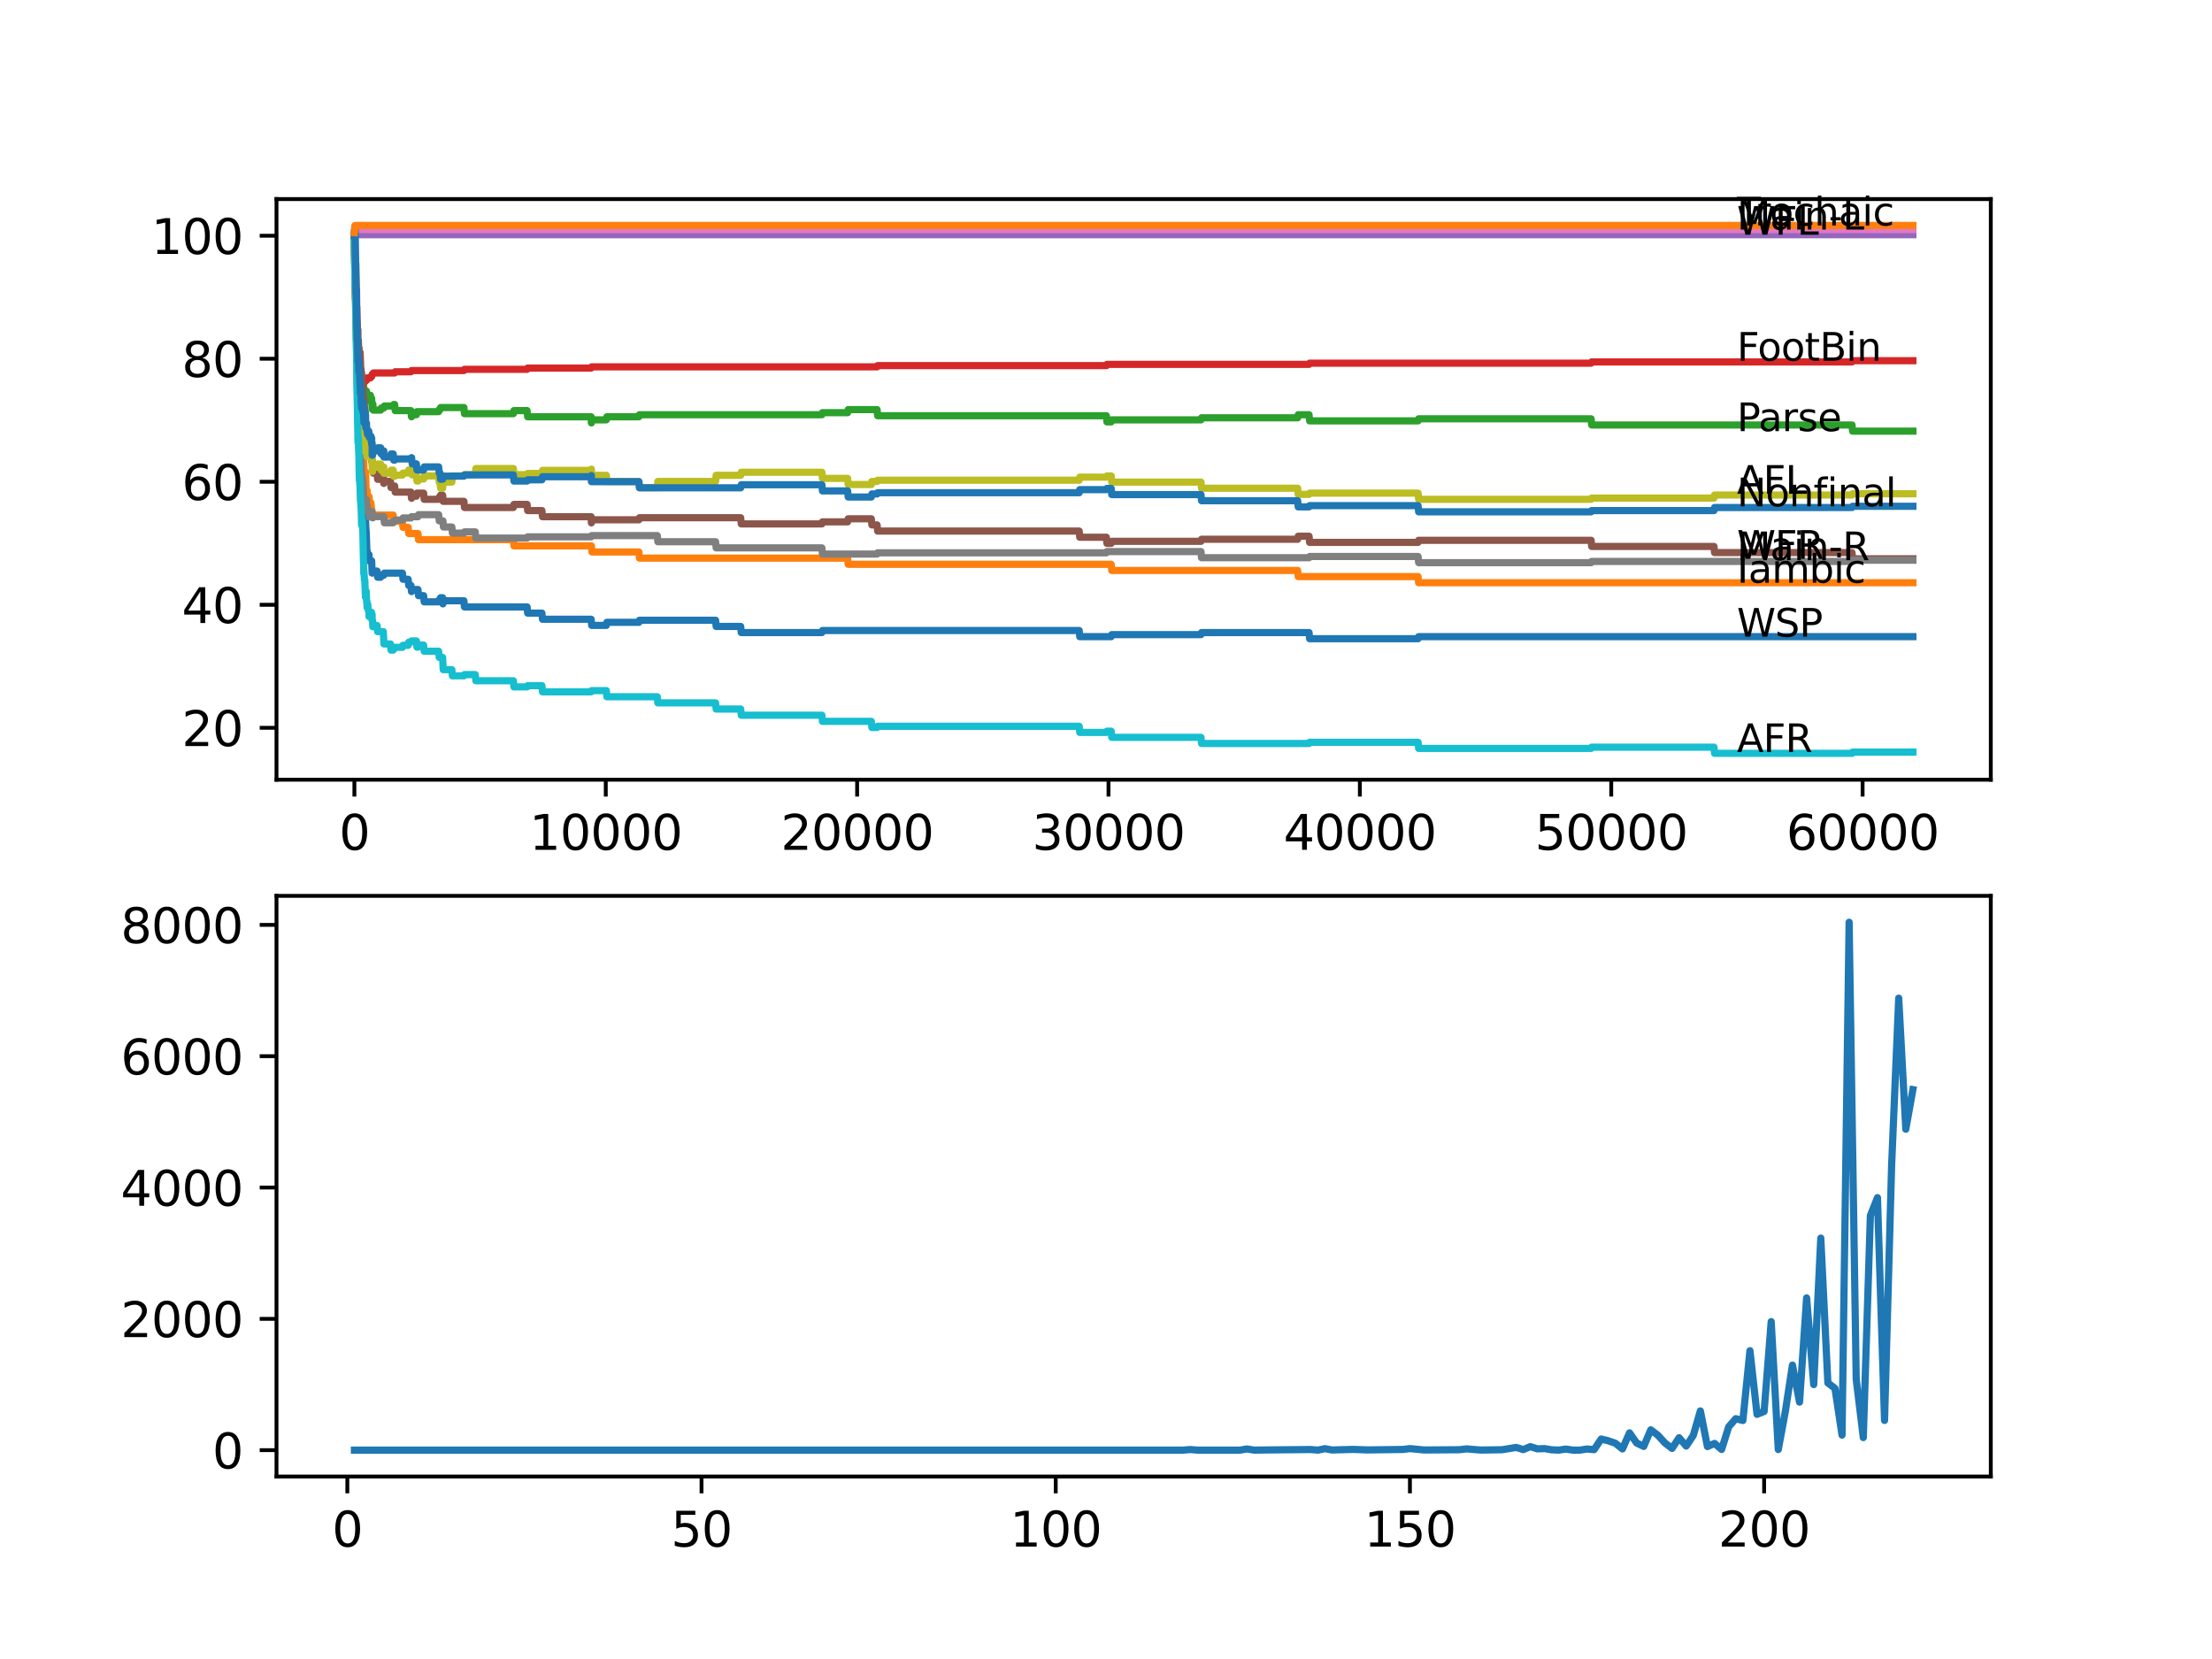 <?xml version="1.0" encoding="utf-8" standalone="no"?>
<!DOCTYPE svg PUBLIC "-//W3C//DTD SVG 1.1//EN"
  "http://www.w3.org/Graphics/SVG/1.1/DTD/svg11.dtd">
<svg xmlns:xlink="http://www.w3.org/1999/xlink" width="460.8pt" height="345.6pt" viewBox="0 0 460.8 345.6" xmlns="http://www.w3.org/2000/svg" version="1.1">
 <defs>
  <style type="text/css">*{stroke-linejoin: round; stroke-linecap: butt}</style>
 </defs>
 <g id="figure_1">
  <g id="patch_1">
   <path d="M 0 345.6 
L 460.8 345.6 
L 460.8 0 
L 0 0 
z
" style="fill: #ffffff"/>
  </g>
  <g id="axes_1">
   <g id="patch_2">
    <path d="M 57.6 162.432 
L 414.72 162.432 
L 414.72 41.472 
L 57.6 41.472 
z
" style="fill: #ffffff"/>
   </g>
   <g id="matplotlib.axis_1">
    <g id="xtick_1">
     <g id="line2d_1">
      <defs>
       <path id="md7d4bd59ce" d="M 0 0 
L 0 3.5 
" style="stroke: #000000; stroke-width: 0.8"/>
      </defs>
      <g>
       <use xlink:href="#md7d4bd59ce" x="73.827" y="162.432" style="stroke: #000000; stroke-width: 0.8"/>
      </g>
     </g>
     <g id="text_1">
      <!-- 0 -->
      <g transform="translate(70.646 177.03)scale(0.1 -0.1)">
       <defs>
        <path id="DejaVuSans-30" d="M 2034 4250 
Q 1547 4250 1301 3770 
Q 1056 3291 1056 2328 
Q 1056 1369 1301 889 
Q 1547 409 2034 409 
Q 2525 409 2770 889 
Q 3016 1369 3016 2328 
Q 3016 3291 2770 3770 
Q 2525 4250 2034 4250 
z
M 2034 4750 
Q 2819 4750 3233 4129 
Q 3647 3509 3647 2328 
Q 3647 1150 3233 529 
Q 2819 -91 2034 -91 
Q 1250 -91 836 529 
Q 422 1150 422 2328 
Q 422 3509 836 4129 
Q 1250 4750 2034 4750 
z
" transform="scale(0.016)"/>
       </defs>
       <use xlink:href="#DejaVuSans-30"/>
      </g>
     </g>
    </g>
    <g id="xtick_2">
     <g id="line2d_2">
      <g>
       <use xlink:href="#md7d4bd59ce" x="126.192" y="162.432" style="stroke: #000000; stroke-width: 0.8"/>
      </g>
     </g>
     <g id="text_2">
      <!-- 10000 -->
      <g transform="translate(110.286 177.03)scale(0.1 -0.1)">
       <defs>
        <path id="DejaVuSans-31" d="M 794 531 
L 1825 531 
L 1825 4091 
L 703 3866 
L 703 4441 
L 1819 4666 
L 2450 4666 
L 2450 531 
L 3481 531 
L 3481 0 
L 794 0 
L 794 531 
z
" transform="scale(0.016)"/>
       </defs>
       <use xlink:href="#DejaVuSans-31"/>
       <use xlink:href="#DejaVuSans-30" x="63.623"/>
       <use xlink:href="#DejaVuSans-30" x="127.246"/>
       <use xlink:href="#DejaVuSans-30" x="190.869"/>
       <use xlink:href="#DejaVuSans-30" x="254.492"/>
      </g>
     </g>
    </g>
    <g id="xtick_3">
     <g id="line2d_3">
      <g>
       <use xlink:href="#md7d4bd59ce" x="178.556" y="162.432" style="stroke: #000000; stroke-width: 0.8"/>
      </g>
     </g>
     <g id="text_3">
      <!-- 20000 -->
      <g transform="translate(162.65 177.03)scale(0.1 -0.1)">
       <defs>
        <path id="DejaVuSans-32" d="M 1228 531 
L 3431 531 
L 3431 0 
L 469 0 
L 469 531 
Q 828 903 1448 1529 
Q 2069 2156 2228 2338 
Q 2531 2678 2651 2914 
Q 2772 3150 2772 3378 
Q 2772 3750 2511 3984 
Q 2250 4219 1831 4219 
Q 1534 4219 1204 4116 
Q 875 4013 500 3803 
L 500 4441 
Q 881 4594 1212 4672 
Q 1544 4750 1819 4750 
Q 2544 4750 2975 4387 
Q 3406 4025 3406 3419 
Q 3406 3131 3298 2873 
Q 3191 2616 2906 2266 
Q 2828 2175 2409 1742 
Q 1991 1309 1228 531 
z
" transform="scale(0.016)"/>
       </defs>
       <use xlink:href="#DejaVuSans-32"/>
       <use xlink:href="#DejaVuSans-30" x="63.623"/>
       <use xlink:href="#DejaVuSans-30" x="127.246"/>
       <use xlink:href="#DejaVuSans-30" x="190.869"/>
       <use xlink:href="#DejaVuSans-30" x="254.492"/>
      </g>
     </g>
    </g>
    <g id="xtick_4">
     <g id="line2d_4">
      <g>
       <use xlink:href="#md7d4bd59ce" x="230.921" y="162.432" style="stroke: #000000; stroke-width: 0.8"/>
      </g>
     </g>
     <g id="text_4">
      <!-- 30000 -->
      <g transform="translate(215.015 177.03)scale(0.1 -0.1)">
       <defs>
        <path id="DejaVuSans-33" d="M 2597 2516 
Q 3050 2419 3304 2112 
Q 3559 1806 3559 1356 
Q 3559 666 3084 287 
Q 2609 -91 1734 -91 
Q 1441 -91 1130 -33 
Q 819 25 488 141 
L 488 750 
Q 750 597 1062 519 
Q 1375 441 1716 441 
Q 2309 441 2620 675 
Q 2931 909 2931 1356 
Q 2931 1769 2642 2001 
Q 2353 2234 1838 2234 
L 1294 2234 
L 1294 2753 
L 1863 2753 
Q 2328 2753 2575 2939 
Q 2822 3125 2822 3475 
Q 2822 3834 2567 4026 
Q 2313 4219 1838 4219 
Q 1578 4219 1281 4162 
Q 984 4106 628 3988 
L 628 4550 
Q 988 4650 1302 4700 
Q 1616 4750 1894 4750 
Q 2613 4750 3031 4423 
Q 3450 4097 3450 3541 
Q 3450 3153 3228 2886 
Q 3006 2619 2597 2516 
z
" transform="scale(0.016)"/>
       </defs>
       <use xlink:href="#DejaVuSans-33"/>
       <use xlink:href="#DejaVuSans-30" x="63.623"/>
       <use xlink:href="#DejaVuSans-30" x="127.246"/>
       <use xlink:href="#DejaVuSans-30" x="190.869"/>
       <use xlink:href="#DejaVuSans-30" x="254.492"/>
      </g>
     </g>
    </g>
    <g id="xtick_5">
     <g id="line2d_5">
      <g>
       <use xlink:href="#md7d4bd59ce" x="283.285" y="162.432" style="stroke: #000000; stroke-width: 0.8"/>
      </g>
     </g>
     <g id="text_5">
      <!-- 40000 -->
      <g transform="translate(267.379 177.03)scale(0.1 -0.1)">
       <defs>
        <path id="DejaVuSans-34" d="M 2419 4116 
L 825 1625 
L 2419 1625 
L 2419 4116 
z
M 2253 4666 
L 3047 4666 
L 3047 1625 
L 3713 1625 
L 3713 1100 
L 3047 1100 
L 3047 0 
L 2419 0 
L 2419 1100 
L 313 1100 
L 313 1709 
L 2253 4666 
z
" transform="scale(0.016)"/>
       </defs>
       <use xlink:href="#DejaVuSans-34"/>
       <use xlink:href="#DejaVuSans-30" x="63.623"/>
       <use xlink:href="#DejaVuSans-30" x="127.246"/>
       <use xlink:href="#DejaVuSans-30" x="190.869"/>
       <use xlink:href="#DejaVuSans-30" x="254.492"/>
      </g>
     </g>
    </g>
    <g id="xtick_6">
     <g id="line2d_6">
      <g>
       <use xlink:href="#md7d4bd59ce" x="335.65" y="162.432" style="stroke: #000000; stroke-width: 0.8"/>
      </g>
     </g>
     <g id="text_6">
      <!-- 50000 -->
      <g transform="translate(319.744 177.03)scale(0.1 -0.1)">
       <defs>
        <path id="DejaVuSans-35" d="M 691 4666 
L 3169 4666 
L 3169 4134 
L 1269 4134 
L 1269 2991 
Q 1406 3038 1543 3061 
Q 1681 3084 1819 3084 
Q 2600 3084 3056 2656 
Q 3513 2228 3513 1497 
Q 3513 744 3044 326 
Q 2575 -91 1722 -91 
Q 1428 -91 1123 -41 
Q 819 9 494 109 
L 494 744 
Q 775 591 1075 516 
Q 1375 441 1709 441 
Q 2250 441 2565 725 
Q 2881 1009 2881 1497 
Q 2881 1984 2565 2268 
Q 2250 2553 1709 2553 
Q 1456 2553 1204 2497 
Q 953 2441 691 2322 
L 691 4666 
z
" transform="scale(0.016)"/>
       </defs>
       <use xlink:href="#DejaVuSans-35"/>
       <use xlink:href="#DejaVuSans-30" x="63.623"/>
       <use xlink:href="#DejaVuSans-30" x="127.246"/>
       <use xlink:href="#DejaVuSans-30" x="190.869"/>
       <use xlink:href="#DejaVuSans-30" x="254.492"/>
      </g>
     </g>
    </g>
    <g id="xtick_7">
     <g id="line2d_7">
      <g>
       <use xlink:href="#md7d4bd59ce" x="388.014" y="162.432" style="stroke: #000000; stroke-width: 0.8"/>
      </g>
     </g>
     <g id="text_7">
      <!-- 60000 -->
      <g transform="translate(372.108 177.03)scale(0.1 -0.1)">
       <defs>
        <path id="DejaVuSans-36" d="M 2113 2584 
Q 1688 2584 1439 2293 
Q 1191 2003 1191 1497 
Q 1191 994 1439 701 
Q 1688 409 2113 409 
Q 2538 409 2786 701 
Q 3034 994 3034 1497 
Q 3034 2003 2786 2293 
Q 2538 2584 2113 2584 
z
M 3366 4563 
L 3366 3988 
Q 3128 4100 2886 4159 
Q 2644 4219 2406 4219 
Q 1781 4219 1451 3797 
Q 1122 3375 1075 2522 
Q 1259 2794 1537 2939 
Q 1816 3084 2150 3084 
Q 2853 3084 3261 2657 
Q 3669 2231 3669 1497 
Q 3669 778 3244 343 
Q 2819 -91 2113 -91 
Q 1303 -91 875 529 
Q 447 1150 447 2328 
Q 447 3434 972 4092 
Q 1497 4750 2381 4750 
Q 2619 4750 2861 4703 
Q 3103 4656 3366 4563 
z
" transform="scale(0.016)"/>
       </defs>
       <use xlink:href="#DejaVuSans-36"/>
       <use xlink:href="#DejaVuSans-30" x="63.623"/>
       <use xlink:href="#DejaVuSans-30" x="127.246"/>
       <use xlink:href="#DejaVuSans-30" x="190.869"/>
       <use xlink:href="#DejaVuSans-30" x="254.492"/>
      </g>
     </g>
    </g>
   </g>
   <g id="matplotlib.axis_2">
    <g id="ytick_1">
     <g id="line2d_8">
      <defs>
       <path id="m672083e74e" d="M 0 0 
L -3.5 0 
" style="stroke: #000000; stroke-width: 0.8"/>
      </defs>
      <g>
       <use xlink:href="#m672083e74e" x="57.6" y="151.616" style="stroke: #000000; stroke-width: 0.8"/>
      </g>
     </g>
     <g id="text_8">
      <!-- 20 -->
      <g transform="translate(37.875 155.415)scale(0.1 -0.1)">
       <use xlink:href="#DejaVuSans-32"/>
       <use xlink:href="#DejaVuSans-30" x="63.623"/>
      </g>
     </g>
    </g>
    <g id="ytick_2">
     <g id="line2d_9">
      <g>
       <use xlink:href="#m672083e74e" x="57.6" y="125.989" style="stroke: #000000; stroke-width: 0.8"/>
      </g>
     </g>
     <g id="text_9">
      <!-- 40 -->
      <g transform="translate(37.875 129.788)scale(0.1 -0.1)">
       <use xlink:href="#DejaVuSans-34"/>
       <use xlink:href="#DejaVuSans-30" x="63.623"/>
      </g>
     </g>
    </g>
    <g id="ytick_3">
     <g id="line2d_10">
      <g>
       <use xlink:href="#m672083e74e" x="57.6" y="100.361" style="stroke: #000000; stroke-width: 0.8"/>
      </g>
     </g>
     <g id="text_10">
      <!-- 60 -->
      <g transform="translate(37.875 104.16)scale(0.1 -0.1)">
       <use xlink:href="#DejaVuSans-36"/>
       <use xlink:href="#DejaVuSans-30" x="63.623"/>
      </g>
     </g>
    </g>
    <g id="ytick_4">
     <g id="line2d_11">
      <g>
       <use xlink:href="#m672083e74e" x="57.6" y="74.733" style="stroke: #000000; stroke-width: 0.8"/>
      </g>
     </g>
     <g id="text_11">
      <!-- 80 -->
      <g transform="translate(37.875 78.533)scale(0.1 -0.1)">
       <defs>
        <path id="DejaVuSans-38" d="M 2034 2216 
Q 1584 2216 1326 1975 
Q 1069 1734 1069 1313 
Q 1069 891 1326 650 
Q 1584 409 2034 409 
Q 2484 409 2743 651 
Q 3003 894 3003 1313 
Q 3003 1734 2745 1975 
Q 2488 2216 2034 2216 
z
M 1403 2484 
Q 997 2584 770 2862 
Q 544 3141 544 3541 
Q 544 4100 942 4425 
Q 1341 4750 2034 4750 
Q 2731 4750 3128 4425 
Q 3525 4100 3525 3541 
Q 3525 3141 3298 2862 
Q 3072 2584 2669 2484 
Q 3125 2378 3379 2068 
Q 3634 1759 3634 1313 
Q 3634 634 3220 271 
Q 2806 -91 2034 -91 
Q 1263 -91 848 271 
Q 434 634 434 1313 
Q 434 1759 690 2068 
Q 947 2378 1403 2484 
z
M 1172 3481 
Q 1172 3119 1398 2916 
Q 1625 2713 2034 2713 
Q 2441 2713 2670 2916 
Q 2900 3119 2900 3481 
Q 2900 3844 2670 4047 
Q 2441 4250 2034 4250 
Q 1625 4250 1398 4047 
Q 1172 3844 1172 3481 
z
" transform="scale(0.016)"/>
       </defs>
       <use xlink:href="#DejaVuSans-38"/>
       <use xlink:href="#DejaVuSans-30" x="63.623"/>
      </g>
     </g>
    </g>
    <g id="ytick_5">
     <g id="line2d_12">
      <g>
       <use xlink:href="#m672083e74e" x="57.6" y="49.106" style="stroke: #000000; stroke-width: 0.8"/>
      </g>
     </g>
     <g id="text_12">
      <!-- 100 -->
      <g transform="translate(31.512 52.905)scale(0.1 -0.1)">
       <use xlink:href="#DejaVuSans-31"/>
       <use xlink:href="#DejaVuSans-30" x="63.623"/>
       <use xlink:href="#DejaVuSans-30" x="127.246"/>
      </g>
     </g>
    </g>
   </g>
   <g id="line2d_13">
    <path d="M 73.833 49.106 
L 73.838 49.106 
L 73.848 48.252 
L 73.869 50.814 
L 73.885 50.814 
L 73.995 59.143 
L 74.026 58.396 
L 74.032 58.396 
L 74.042 57.755 
L 74.105 61.599 
L 74.115 61.599 
L 74.121 61.599 
L 74.257 68.711 
L 74.267 68.711 
L 74.283 67.643 
L 74.32 72.769 
L 74.33 72.341 
L 74.341 72.341 
L 74.503 85.582 
L 74.534 85.582 
L 74.55 85.155 
L 74.566 87.718 
L 74.608 87.291 
L 74.733 92.096 
L 74.76 92.096 
L 74.885 96.154 
L 74.89 96.154 
L 74.917 95.727 
L 74.964 97.649 
L 74.98 97.649 
L 75.016 97.649 
L 75.032 97.222 
L 75.042 99.784 
L 75.095 99.784 
L 75.205 102.347 
L 75.21 101.706 
L 75.294 101.706 
L 75.409 101.279 
L 75.466 102.561 
L 75.519 102.134 
L 75.603 102.134 
L 75.639 103.415 
L 75.713 102.988 
L 75.734 102.988 
L 75.854 106.405 
L 75.875 106.405 
L 75.99 107.686 
L 76.001 107.686 
L 76.09 108.968 
L 76.111 108.54 
L 76.147 108.54 
L 76.268 110.847 
L 76.294 110.847 
L 76.42 114.691 
L 76.467 114.691 
L 76.582 115.972 
L 76.828 115.972 
L 76.875 115.545 
L 76.88 116.827 
L 76.927 116.827 
L 77.425 116.827 
L 77.524 119.389 
L 77.54 118.962 
L 78.551 118.962 
L 78.666 120.244 
L 79.3 120.244 
L 79.415 119.817 
L 79.954 119.817 
L 80.069 119.389 
L 83.834 119.389 
L 83.95 120.671 
L 85.028 120.671 
L 85.143 121.952 
L 85.604 121.952 
L 85.719 123.234 
L 85.746 123.234 
L 85.861 122.806 
L 87.07 122.806 
L 87.186 124.088 
L 88.249 124.088 
L 88.364 125.369 
L 91.38 125.369 
L 91.495 124.942 
L 91.668 124.942 
L 91.783 124.515 
L 92.207 124.515 
L 92.265 125.796 
L 92.317 125.156 
L 96.643 125.156 
L 96.758 126.437 
L 109.802 126.437 
L 109.917 127.718 
L 112.891 127.718 
L 113.007 129 
L 123.144 129 
L 123.26 130.281 
L 126.307 130.281 
L 126.422 129.64 
L 133.094 129.64 
L 133.209 129.213 
L 149.07 129.213 
L 149.185 130.495 
L 154.301 130.495 
L 154.416 131.776 
L 171.215 131.776 
L 171.33 131.349 
L 224.815 131.349 
L 224.93 132.63 
L 231.481 132.63 
L 231.596 132.203 
L 250.186 132.203 
L 250.301 131.776 
L 272.697 131.776 
L 272.813 133.057 
L 295.413 133.057 
L 295.528 132.63 
L 398.487 132.63 
L 398.487 132.63 
" clip-path="url(#p9b9752d0f2)" style="fill: none; stroke: #1f77b4; stroke-width: 1.5; stroke-linecap: square"/>
   </g>
   <g id="line2d_14">
    <path d="M 73.833 49.106 
L 73.843 49.106 
L 73.906 54.445 
L 73.969 53.164 
L 73.985 53.164 
L 74.121 59.464 
L 74.126 59.036 
L 74.173 63.521 
L 74.178 63.521 
L 74.184 63.521 
L 74.299 73.772 
L 74.33 73.345 
L 74.351 73.345 
L 74.493 81.888 
L 74.534 81.888 
L 74.55 81.461 
L 74.613 83.596 
L 74.618 83.596 
L 74.739 87.013 
L 74.76 87.013 
L 74.796 88.295 
L 74.87 87.44 
L 74.875 87.44 
L 75 91.285 
L 75.016 91.285 
L 75.032 90.857 
L 75.089 92.993 
L 75.1 92.566 
L 75.215 93.847 
L 75.409 93.847 
L 75.524 95.129 
L 75.639 95.129 
L 75.755 96.41 
L 75.786 95.769 
L 75.823 98.332 
L 75.849 98.332 
L 76.147 98.332 
L 76.273 102.176 
L 76.467 102.176 
L 76.582 103.458 
L 76.875 103.458 
L 76.99 104.739 
L 77.263 104.739 
L 77.378 106.02 
L 77.425 106.02 
L 77.54 107.302 
L 81.913 107.302 
L 82.028 108.583 
L 83.834 108.583 
L 83.95 109.865 
L 85.028 109.865 
L 85.143 111.146 
L 87.07 111.146 
L 87.186 112.427 
L 106.943 112.427 
L 107.058 113.709 
L 123.197 113.709 
L 123.312 114.99 
L 133.094 114.99 
L 133.209 116.271 
L 176.577 116.271 
L 176.692 117.553 
L 231.481 117.553 
L 231.596 118.834 
L 270.325 118.834 
L 270.44 120.116 
L 295.413 120.116 
L 295.528 121.397 
L 398.487 121.397 
L 398.487 121.397 
" clip-path="url(#p9b9752d0f2)" style="fill: none; stroke: #ff7f0e; stroke-width: 1.5; stroke-linecap: square"/>
   </g>
   <g id="line2d_15">
    <path d="M 73.833 49.106 
L 73.985 60.382 
L 74.016 58.738 
L 74.047 61.941 
L 74.063 61.044 
L 74.194 67.301 
L 74.236 66.874 
L 74.278 68.369 
L 74.283 67.729 
L 74.398 72.811 
L 74.409 72.491 
L 74.419 72.491 
L 74.472 75.908 
L 74.534 74.37 
L 74.555 74.37 
L 74.676 77.147 
L 74.697 77.147 
L 74.791 76.826 
L 74.812 79.389 
L 74.817 79.389 
L 74.938 78.214 
L 75.021 78.214 
L 75.053 80.777 
L 75.137 80.35 
L 75.199 80.35 
L 75.205 81.631 
L 75.241 79.709 
L 75.309 80.564 
L 75.33 80.564 
L 75.451 83.126 
L 75.461 83.126 
L 75.576 81.418 
L 75.639 81.418 
L 75.734 80.35 
L 75.739 81.631 
L 75.744 81.631 
L 75.807 81.631 
L 75.922 81.204 
L 76.053 81.204 
L 76.09 82.486 
L 76.163 81.802 
L 76.189 81.802 
L 76.304 81.482 
L 76.341 81.482 
L 76.43 83.404 
L 76.456 82.763 
L 76.828 82.763 
L 76.943 82.336 
L 77.158 82.336 
L 77.263 83.618 
L 77.268 82.977 
L 77.42 82.977 
L 77.519 85.219 
L 77.535 84.152 
L 77.661 84.152 
L 77.776 85.433 
L 79.3 85.433 
L 79.415 85.006 
L 79.954 85.006 
L 80.069 84.579 
L 81.913 84.579 
L 82.028 84.258 
L 82.211 84.258 
L 82.326 85.54 
L 85.604 85.54 
L 85.719 86.821 
L 85.746 86.821 
L 85.861 86.394 
L 86.741 86.394 
L 86.856 85.753 
L 91.38 85.753 
L 91.495 85.326 
L 91.668 85.326 
L 91.783 84.899 
L 96.643 84.899 
L 96.758 86.18 
L 106.943 86.18 
L 107.058 85.54 
L 109.802 85.54 
L 109.917 86.821 
L 123.144 86.821 
L 123.197 88.102 
L 123.254 87.462 
L 126.307 87.462 
L 126.422 86.821 
L 133.094 86.821 
L 133.209 86.394 
L 171.215 86.394 
L 171.33 85.967 
L 176.577 85.967 
L 176.692 85.326 
L 182.714 85.326 
L 182.829 86.607 
L 230.476 86.607 
L 230.591 87.889 
L 231.481 87.889 
L 231.596 87.462 
L 250.186 87.462 
L 250.301 87.035 
L 270.325 87.035 
L 270.44 86.394 
L 272.697 86.394 
L 272.813 87.675 
L 295.413 87.675 
L 295.528 87.248 
L 331.461 87.248 
L 331.576 88.53 
L 385.81 88.53 
L 385.925 89.811 
L 398.487 89.811 
L 398.487 89.811 
" clip-path="url(#p9b9752d0f2)" style="fill: none; stroke: #2ca02c; stroke-width: 1.5; stroke-linecap: square"/>
   </g>
   <g id="line2d_16">
    <path d="M 73.833 50.387 
L 73.958 59.058 
L 73.974 58.631 
L 73.985 58.631 
L 73.995 58.374 
L 74.026 61.791 
L 74.032 61.791 
L 74.126 63.244 
L 74.142 62.667 
L 74.147 62.667 
L 74.236 66.789 
L 74.273 66.362 
L 74.283 66.362 
L 74.414 71.445 
L 74.419 71.445 
L 74.55 76.314 
L 74.561 76.314 
L 74.681 75.737 
L 74.697 75.737 
L 74.796 75.481 
L 74.859 78.044 
L 74.911 77.189 
L 75.021 77.189 
L 75.037 76.933 
L 75.042 78.214 
L 75.095 78.214 
L 75.199 79.496 
L 75.21 79.24 
L 75.236 79.24 
L 75.262 80.521 
L 75.346 80.008 
L 75.357 80.008 
L 75.472 79.752 
L 75.734 79.752 
L 75.849 79.496 
L 76.053 79.496 
L 76.168 79.24 
L 76.341 79.24 
L 76.461 78.727 
L 77.158 78.727 
L 77.273 78.471 
L 77.42 78.471 
L 77.54 77.958 
L 77.661 77.958 
L 77.776 77.702 
L 82.211 77.702 
L 82.326 77.446 
L 85.604 77.446 
L 85.719 77.189 
L 96.643 77.189 
L 96.758 76.933 
L 109.802 76.933 
L 109.917 76.677 
L 123.144 76.677 
L 123.26 76.421 
L 182.714 76.421 
L 182.829 76.164 
L 230.476 76.164 
L 230.591 75.908 
L 272.697 75.908 
L 272.813 75.652 
L 331.461 75.652 
L 331.576 75.395 
L 385.81 75.395 
L 385.925 75.139 
L 398.487 75.139 
L 398.487 75.139 
" clip-path="url(#p9b9752d0f2)" style="fill: none; stroke: #d62728; stroke-width: 1.5; stroke-linecap: square"/>
   </g>
   <g id="line2d_17">
    <path d="M 73.833 49.106 
L 73.838 49.106 
L 73.953 48.892 
L 398.487 48.892 
L 398.487 48.892 
" clip-path="url(#p9b9752d0f2)" style="fill: none; stroke: #9467bd; stroke-width: 1.5; stroke-linecap: square"/>
   </g>
   <g id="line2d_18">
    <path d="M 73.833 49.106 
L 73.974 56.538 
L 73.985 56.538 
L 74.121 54.851 
L 74.215 62.283 
L 74.252 60.788 
L 74.267 60.788 
L 74.273 60.361 
L 74.32 64.909 
L 74.341 63.842 
L 74.477 70.035 
L 74.482 70.035 
L 74.555 68.711 
L 74.566 71.274 
L 74.582 70.847 
L 74.655 70.847 
L 74.723 73.409 
L 74.77 72.448 
L 74.796 72.448 
L 74.817 75.011 
L 74.911 74.157 
L 74.917 74.157 
L 75.021 73.409 
L 75.142 76.826 
L 75.199 76.826 
L 75.294 78.108 
L 75.309 77.681 
L 75.33 77.681 
L 75.451 80.243 
L 75.466 80.243 
L 75.582 79.816 
L 75.587 79.816 
L 75.639 83.66 
L 75.707 82.593 
L 75.734 82.593 
L 75.807 84.515 
L 75.849 84.087 
L 75.875 84.087 
L 75.99 85.369 
L 76.001 85.369 
L 76.126 90.067 
L 76.152 90.067 
L 76.273 89.491 
L 76.294 89.491 
L 76.414 92.694 
L 76.43 92.694 
L 76.545 92.053 
L 76.608 92.053 
L 76.723 93.335 
L 76.828 93.335 
L 76.943 92.908 
L 77.158 92.908 
L 77.263 94.189 
L 77.268 93.548 
L 77.388 93.548 
L 77.425 96.111 
L 77.503 95.791 
L 77.514 95.791 
L 77.629 97.286 
L 77.661 97.286 
L 77.776 98.567 
L 78.551 98.567 
L 78.666 99.848 
L 79.3 99.848 
L 79.415 99.421 
L 79.855 99.421 
L 79.954 100.703 
L 79.965 100.276 
L 81.337 100.276 
L 81.452 101.557 
L 81.913 101.557 
L 82.028 101.237 
L 82.211 101.237 
L 82.326 102.518 
L 85.604 102.518 
L 85.719 103.799 
L 85.746 103.799 
L 85.861 103.372 
L 86.741 103.372 
L 86.856 102.732 
L 88.249 102.732 
L 88.364 104.013 
L 91.38 104.013 
L 91.495 103.586 
L 91.668 103.586 
L 91.783 103.159 
L 92.207 103.159 
L 92.323 104.44 
L 96.643 104.44 
L 96.758 105.721 
L 106.943 105.721 
L 107.058 105.081 
L 109.802 105.081 
L 109.917 106.362 
L 112.891 106.362 
L 113.007 107.643 
L 123.144 107.643 
L 123.197 108.925 
L 123.254 108.284 
L 133.094 108.284 
L 133.209 107.857 
L 154.301 107.857 
L 154.416 109.138 
L 171.215 109.138 
L 171.33 108.711 
L 176.577 108.711 
L 176.692 108.071 
L 181.51 108.071 
L 181.625 109.352 
L 182.714 109.352 
L 182.829 110.633 
L 224.815 110.633 
L 224.93 111.915 
L 230.476 111.915 
L 230.591 113.196 
L 231.481 113.196 
L 231.596 112.769 
L 250.186 112.769 
L 250.301 112.342 
L 270.325 112.342 
L 270.44 111.701 
L 272.697 111.701 
L 272.813 112.983 
L 295.413 112.983 
L 295.528 112.555 
L 331.461 112.555 
L 331.576 113.837 
L 357.056 113.837 
L 357.172 115.118 
L 385.81 115.118 
L 385.925 116.4 
L 398.487 116.4 
L 398.487 116.4 
" clip-path="url(#p9b9752d0f2)" style="fill: none; stroke: #8c564b; stroke-width: 1.5; stroke-linecap: square"/>
   </g>
   <g id="line2d_19">
    <path d="M 73.833 48.465 
L 73.838 48.465 
L 73.953 48.252 
L 73.979 48.252 
L 74.095 47.824 
L 398.487 47.824 
L 398.487 47.824 
" clip-path="url(#p9b9752d0f2)" style="fill: none; stroke: #e377c2; stroke-width: 1.5; stroke-linecap: square"/>
   </g>
   <g id="line2d_20">
    <path d="M 73.833 50.387 
L 73.838 50.387 
L 73.943 54.573 
L 73.964 54.253 
L 73.979 54.253 
L 74.115 61.215 
L 74.121 60.894 
L 74.152 63.201 
L 74.194 62.945 
L 74.199 62.945 
L 74.356 74.755 
L 74.367 74.755 
L 74.487 81.546 
L 74.503 81.29 
L 74.534 81.29 
L 74.623 83.169 
L 74.65 82.849 
L 74.655 82.849 
L 74.728 86.01 
L 74.775 85.262 
L 74.796 85.262 
L 74.896 89.96 
L 74.922 89.213 
L 74.938 89.213 
L 75.074 95.364 
L 75.095 95.364 
L 75.1 96.645 
L 75.205 95.962 
L 75.231 95.962 
L 75.33 99.549 
L 75.351 99.293 
L 75.357 99.293 
L 75.461 99.037 
L 75.576 100.318 
L 75.639 100.318 
L 75.765 103.906 
L 75.807 103.906 
L 75.922 105.187 
L 76.053 105.187 
L 76.173 104.675 
L 76.189 104.675 
L 76.304 104.355 
L 76.341 104.355 
L 76.351 104.098 
L 76.357 105.38 
L 76.43 105.123 
L 76.545 106.405 
L 76.828 106.405 
L 76.943 107.686 
L 77.158 107.686 
L 77.273 107.43 
L 77.42 107.43 
L 77.519 106.597 
L 77.634 107.878 
L 77.661 107.878 
L 77.776 107.622 
L 79.954 107.622 
L 80.069 108.903 
L 81.913 108.903 
L 82.028 108.583 
L 82.211 108.583 
L 82.326 108.327 
L 83.834 108.327 
L 83.95 107.9 
L 85.604 107.9 
L 85.719 107.643 
L 87.07 107.643 
L 87.186 107.216 
L 91.38 107.216 
L 91.495 108.498 
L 92.265 108.498 
L 92.38 109.779 
L 94.129 109.779 
L 94.244 111.06 
L 96.643 111.06 
L 96.758 110.804 
L 99.01 110.804 
L 99.125 112.086 
L 109.802 112.086 
L 109.917 111.829 
L 123.144 111.829 
L 123.26 111.573 
L 136.927 111.573 
L 137.042 112.854 
L 149.07 112.854 
L 149.185 114.136 
L 171.215 114.136 
L 171.33 115.417 
L 182.714 115.417 
L 182.829 115.161 
L 230.476 115.161 
L 230.591 114.905 
L 250.186 114.905 
L 250.301 116.186 
L 272.697 116.186 
L 272.813 115.93 
L 295.413 115.93 
L 295.528 117.211 
L 331.461 117.211 
L 331.576 116.955 
L 385.81 116.955 
L 385.925 116.699 
L 398.487 116.699 
L 398.487 116.699 
" clip-path="url(#p9b9752d0f2)" style="fill: none; stroke: #7f7f7f; stroke-width: 1.5; stroke-linecap: square"/>
   </g>
   <g id="line2d_21">
    <path d="M 73.833 50.387 
L 73.838 50.387 
L 73.958 58.887 
L 73.974 57.819 
L 73.985 56.751 
L 74.026 62.731 
L 74.032 62.731 
L 74.163 67.6 
L 74.168 67.28 
L 74.189 69.843 
L 74.215 69.843 
L 74.341 76.89 
L 74.351 76.25 
L 74.362 75.182 
L 74.403 78.812 
L 74.435 77.745 
L 74.55 82.358 
L 74.561 81.503 
L 74.623 81.247 
L 74.571 82.528 
L 74.65 82.528 
L 74.655 82.528 
L 74.723 80.137 
L 74.733 82.699 
L 74.765 82.272 
L 74.786 82.272 
L 74.911 85.903 
L 74.917 85.903 
L 74.938 87.184 
L 74.969 84.621 
L 75.027 85.646 
L 75.032 85.646 
L 75.053 84.579 
L 75.089 87.141 
L 75.137 86.287 
L 75.199 86.287 
L 75.205 86.031 
L 75.236 88.594 
L 75.33 90.9 
L 75.351 90.644 
L 75.357 90.644 
L 75.461 89.747 
L 75.582 92.31 
L 75.587 92.31 
L 75.639 90.388 
L 75.702 91.669 
L 75.817 93.975 
L 75.938 92.694 
L 76.001 92.694 
L 76.09 91.156 
L 76.111 92.438 
L 76.116 92.438 
L 76.152 91.156 
L 76.194 93.719 
L 76.215 93.719 
L 76.294 93.719 
L 76.351 92.822 
L 76.357 94.104 
L 76.404 93.847 
L 76.43 93.847 
L 76.467 95.129 
L 76.54 94.488 
L 76.608 94.488 
L 76.723 93.847 
L 76.828 93.847 
L 76.875 95.129 
L 76.938 94.488 
L 77.158 94.488 
L 77.263 94.232 
L 77.378 95.513 
L 77.388 95.513 
L 77.425 94.616 
L 77.43 95.897 
L 77.493 95.897 
L 77.514 95.897 
L 77.519 95.641 
L 77.53 98.204 
L 77.577 98.204 
L 77.619 98.204 
L 77.734 97.307 
L 78.551 97.307 
L 78.666 96.666 
L 79.3 96.666 
L 79.415 97.948 
L 79.855 97.948 
L 79.954 97.307 
L 79.959 98.588 
L 81.337 98.588 
L 81.452 97.948 
L 81.913 97.948 
L 82.028 99.229 
L 82.211 99.229 
L 82.326 98.973 
L 83.834 98.973 
L 83.95 98.546 
L 85.028 98.546 
L 85.143 97.905 
L 85.604 97.905 
L 85.719 97.649 
L 85.746 97.649 
L 85.861 98.93 
L 86.741 98.93 
L 86.856 100.211 
L 87.07 100.211 
L 87.186 99.784 
L 88.249 99.784 
L 88.364 99.144 
L 91.38 99.144 
L 91.495 100.425 
L 91.668 100.425 
L 91.783 101.706 
L 92.207 101.706 
L 92.328 100.425 
L 94.129 100.425 
L 94.244 99.144 
L 96.643 99.144 
L 96.758 98.887 
L 99.01 98.887 
L 99.125 97.606 
L 106.943 97.606 
L 107.058 98.887 
L 109.802 98.887 
L 109.917 98.631 
L 112.891 98.631 
L 113.007 97.99 
L 123.144 97.99 
L 123.197 97.734 
L 123.202 99.016 
L 123.233 99.016 
L 126.307 99.016 
L 126.422 100.297 
L 133.094 100.297 
L 133.209 101.578 
L 136.927 101.578 
L 137.042 100.297 
L 149.07 100.297 
L 149.185 99.016 
L 154.301 99.016 
L 154.416 98.375 
L 171.215 98.375 
L 171.33 99.656 
L 176.577 99.656 
L 176.692 100.938 
L 181.51 100.938 
L 181.625 100.297 
L 182.714 100.297 
L 182.829 100.041 
L 224.815 100.041 
L 224.93 99.4 
L 230.476 99.4 
L 230.591 99.144 
L 231.481 99.144 
L 231.596 100.425 
L 250.186 100.425 
L 250.301 101.706 
L 270.325 101.706 
L 270.44 102.988 
L 272.697 102.988 
L 272.813 102.732 
L 295.413 102.732 
L 295.528 104.013 
L 331.461 104.013 
L 331.576 103.757 
L 357.056 103.757 
L 357.172 103.116 
L 385.81 103.116 
L 385.925 102.86 
L 398.487 102.86 
L 398.487 102.86 
" clip-path="url(#p9b9752d0f2)" style="fill: none; stroke: #bcbd22; stroke-width: 1.5; stroke-linecap: square"/>
   </g>
   <g id="line2d_22">
    <path d="M 73.833 50.387 
L 73.958 58.631 
L 73.969 58.204 
L 73.995 56.239 
L 74.037 60.937 
L 74.058 60.894 
L 74.205 70.676 
L 74.21 70.676 
L 74.215 70.249 
L 74.278 73.666 
L 74.43 84.408 
L 74.435 84.408 
L 74.576 92.181 
L 74.618 92.181 
L 74.655 91.22 
L 74.707 93.527 
L 74.718 93.1 
L 74.723 93.1 
L 74.859 100.041 
L 74.89 98.973 
L 74.943 100.788 
L 74.964 100.147 
L 75.084 104.376 
L 75.089 103.949 
L 75.095 103.949 
L 75.21 105.828 
L 75.231 105.828 
L 75.33 109.416 
L 75.351 109.16 
L 75.357 109.16 
L 75.461 108.263 
L 75.582 110.826 
L 75.587 110.826 
L 75.723 117.232 
L 75.734 117.232 
L 75.755 116.976 
L 75.781 119.539 
L 75.807 118.898 
L 75.922 120.82 
L 76.001 120.82 
L 76.126 124.408 
L 76.147 124.408 
L 76.268 123.191 
L 76.294 123.191 
L 76.383 125.497 
L 76.409 125.241 
L 76.43 125.241 
L 76.467 126.522 
L 76.54 125.882 
L 76.608 125.882 
L 76.723 127.163 
L 76.828 127.163 
L 76.875 128.445 
L 76.938 127.804 
L 77.158 127.804 
L 77.273 127.548 
L 77.388 127.548 
L 77.42 128.829 
L 77.498 128.252 
L 77.514 128.252 
L 77.519 127.996 
L 77.524 129.277 
L 77.603 129.277 
L 77.619 129.277 
L 77.661 130.559 
L 77.734 130.303 
L 78.551 130.303 
L 78.666 131.584 
L 79.855 131.584 
L 79.975 134.147 
L 81.337 134.147 
L 81.452 135.428 
L 81.913 135.428 
L 82.028 135.108 
L 82.211 135.108 
L 82.326 134.851 
L 83.834 134.851 
L 83.95 134.424 
L 85.028 134.424 
L 85.143 133.784 
L 85.604 133.784 
L 85.719 133.527 
L 86.741 133.527 
L 86.856 134.809 
L 87.07 134.809 
L 87.186 134.382 
L 88.249 134.382 
L 88.364 135.663 
L 91.38 135.663 
L 91.495 136.944 
L 92.207 136.944 
L 92.328 139.507 
L 94.129 139.507 
L 94.244 140.788 
L 96.643 140.788 
L 96.758 140.532 
L 99.01 140.532 
L 99.125 141.814 
L 106.943 141.814 
L 107.058 143.095 
L 109.802 143.095 
L 109.917 142.839 
L 112.891 142.839 
L 113.007 144.12 
L 123.144 144.12 
L 123.26 143.864 
L 126.307 143.864 
L 126.422 145.145 
L 136.927 145.145 
L 137.042 146.427 
L 149.07 146.427 
L 149.185 147.708 
L 154.301 147.708 
L 154.416 148.989 
L 171.215 148.989 
L 171.33 150.271 
L 181.51 150.271 
L 181.625 151.552 
L 182.714 151.552 
L 182.829 151.296 
L 224.815 151.296 
L 224.93 152.577 
L 230.476 152.577 
L 230.591 152.321 
L 231.481 152.321 
L 231.596 153.602 
L 250.186 153.602 
L 250.301 154.884 
L 272.697 154.884 
L 272.813 154.627 
L 295.413 154.627 
L 295.528 155.909 
L 331.461 155.909 
L 331.576 155.652 
L 357.056 155.652 
L 357.172 156.934 
L 385.81 156.934 
L 385.925 156.678 
L 398.487 156.678 
L 398.487 156.678 
" clip-path="url(#p9b9752d0f2)" style="fill: none; stroke: #17becf; stroke-width: 1.5; stroke-linecap: square"/>
   </g>
   <g id="line2d_23">
    <path d="M 73.833 49.106 
L 73.896 47.248 
L 73.953 47.889 
L 73.985 47.889 
L 74.136 58.097 
L 74.142 57.776 
L 74.189 61.3 
L 74.215 60.019 
L 74.341 68.561 
L 74.356 67.921 
L 74.367 67.921 
L 74.377 67.494 
L 74.403 70.911 
L 74.44 69.843 
L 74.571 75.31 
L 74.655 75.31 
L 74.723 74.627 
L 74.733 77.189 
L 74.739 77.189 
L 74.796 77.189 
L 74.817 76.335 
L 74.822 77.616 
L 74.89 77.616 
L 75.011 80.179 
L 75.016 80.179 
L 75.095 82.059 
L 75.131 81.631 
L 75.199 81.631 
L 75.231 81.375 
L 75.241 83.938 
L 75.268 83.682 
L 75.294 83.682 
L 75.33 84.963 
L 75.404 84.451 
L 75.466 84.451 
L 75.582 85.732 
L 75.587 85.732 
L 75.639 83.81 
L 75.702 85.091 
L 75.823 88.038 
L 75.875 88.038 
L 75.99 87.398 
L 76.001 87.398 
L 76.09 85.86 
L 76.111 87.141 
L 76.116 87.141 
L 76.152 86.501 
L 76.194 89.063 
L 76.21 89.063 
L 76.294 89.063 
L 76.351 88.167 
L 76.357 89.448 
L 76.404 89.192 
L 76.43 89.192 
L 76.545 90.473 
L 76.608 90.473 
L 76.723 89.832 
L 76.828 89.832 
L 76.943 91.114 
L 77.158 91.114 
L 77.263 90.857 
L 77.378 92.139 
L 77.388 92.139 
L 77.425 91.242 
L 77.43 92.523 
L 77.493 92.523 
L 77.514 92.523 
L 77.519 92.267 
L 77.53 94.83 
L 77.577 94.83 
L 77.619 94.83 
L 77.734 93.933 
L 78.551 93.933 
L 78.666 93.292 
L 79.3 93.292 
L 79.415 94.573 
L 79.855 94.573 
L 79.954 93.933 
L 79.959 95.214 
L 81.337 95.214 
L 81.452 94.573 
L 81.913 94.573 
L 82.028 95.855 
L 82.211 95.855 
L 82.326 95.598 
L 85.604 95.598 
L 85.719 95.342 
L 85.746 95.342 
L 85.861 96.624 
L 86.741 96.624 
L 86.856 97.905 
L 88.249 97.905 
L 88.364 97.264 
L 91.38 97.264 
L 91.495 98.546 
L 91.668 98.546 
L 91.783 99.827 
L 92.207 99.827 
L 92.323 99.186 
L 96.643 99.186 
L 96.758 98.93 
L 106.943 98.93 
L 107.058 100.211 
L 109.802 100.211 
L 109.917 99.955 
L 112.891 99.955 
L 113.007 99.314 
L 123.144 99.314 
L 123.197 99.058 
L 123.202 100.34 
L 123.233 100.34 
L 133.094 100.34 
L 133.209 101.621 
L 154.301 101.621 
L 154.416 100.98 
L 171.215 100.98 
L 171.33 102.262 
L 176.577 102.262 
L 176.692 103.543 
L 181.51 103.543 
L 181.625 102.902 
L 182.714 102.902 
L 182.829 102.646 
L 224.815 102.646 
L 224.93 102.005 
L 230.476 102.005 
L 230.591 101.749 
L 231.481 101.749 
L 231.596 103.03 
L 250.186 103.03 
L 250.301 104.312 
L 270.325 104.312 
L 270.44 105.593 
L 272.697 105.593 
L 272.813 105.337 
L 295.413 105.337 
L 295.528 106.618 
L 331.461 106.618 
L 331.576 106.362 
L 357.056 106.362 
L 357.172 105.721 
L 385.81 105.721 
L 385.925 105.465 
L 398.487 105.465 
L 398.487 105.465 
" clip-path="url(#p9b9752d0f2)" style="fill: none; stroke: #1f77b4; stroke-width: 1.5; stroke-linecap: square"/>
   </g>
   <g id="line2d_24">
    <path d="M 73.833 48.465 
L 73.953 46.97 
L 398.487 46.97 
L 398.487 46.97 
" clip-path="url(#p9b9752d0f2)" style="fill: none; stroke: #ff7f0e; stroke-width: 1.5; stroke-linecap: square"/>
   </g>
   <g id="patch_3">
    <path d="M 57.6 162.432 
L 57.6 41.472 
" style="fill: none; stroke: #000000; stroke-width: 0.8; stroke-linejoin: miter; stroke-linecap: square"/>
   </g>
   <g id="patch_4">
    <path d="M 414.72 162.432 
L 414.72 41.472 
" style="fill: none; stroke: #000000; stroke-width: 0.8; stroke-linejoin: miter; stroke-linecap: square"/>
   </g>
   <g id="patch_5">
    <path d="M 57.6 162.432 
L 414.72 162.432 
" style="fill: none; stroke: #000000; stroke-width: 0.8; stroke-linejoin: miter; stroke-linecap: square"/>
   </g>
   <g id="patch_6">
    <path d="M 57.6 41.472 
L 414.72 41.472 
" style="fill: none; stroke: #000000; stroke-width: 0.8; stroke-linejoin: miter; stroke-linecap: square"/>
   </g>
   <g id="text_13">
    <!-- WSP -->
    <g transform="translate(361.832 132.63)scale(0.08 -0.08)">
     <defs>
      <path id="DejaVuSans-57" d="M 213 4666 
L 850 4666 
L 1831 722 
L 2809 4666 
L 3519 4666 
L 4500 722 
L 5478 4666 
L 6119 4666 
L 4947 0 
L 4153 0 
L 3169 4050 
L 2175 0 
L 1381 0 
L 213 4666 
z
" transform="scale(0.016)"/>
      <path id="DejaVuSans-53" d="M 3425 4513 
L 3425 3897 
Q 3066 4069 2747 4153 
Q 2428 4238 2131 4238 
Q 1616 4238 1336 4038 
Q 1056 3838 1056 3469 
Q 1056 3159 1242 3001 
Q 1428 2844 1947 2747 
L 2328 2669 
Q 3034 2534 3370 2195 
Q 3706 1856 3706 1288 
Q 3706 609 3251 259 
Q 2797 -91 1919 -91 
Q 1588 -91 1214 -16 
Q 841 59 441 206 
L 441 856 
Q 825 641 1194 531 
Q 1563 422 1919 422 
Q 2459 422 2753 634 
Q 3047 847 3047 1241 
Q 3047 1584 2836 1778 
Q 2625 1972 2144 2069 
L 1759 2144 
Q 1053 2284 737 2584 
Q 422 2884 422 3419 
Q 422 4038 858 4394 
Q 1294 4750 2059 4750 
Q 2388 4750 2728 4690 
Q 3069 4631 3425 4513 
z
" transform="scale(0.016)"/>
      <path id="DejaVuSans-50" d="M 1259 4147 
L 1259 2394 
L 2053 2394 
Q 2494 2394 2734 2622 
Q 2975 2850 2975 3272 
Q 2975 3691 2734 3919 
Q 2494 4147 2053 4147 
L 1259 4147 
z
M 628 4666 
L 2053 4666 
Q 2838 4666 3239 4311 
Q 3641 3956 3641 3272 
Q 3641 2581 3239 2228 
Q 2838 1875 2053 1875 
L 1259 1875 
L 1259 0 
L 628 0 
L 628 4666 
z
" transform="scale(0.016)"/>
     </defs>
     <use xlink:href="#DejaVuSans-57"/>
     <use xlink:href="#DejaVuSans-53" x="98.877"/>
     <use xlink:href="#DejaVuSans-50" x="162.354"/>
    </g>
   </g>
   <g id="text_14">
    <!-- Iambic -->
    <g transform="translate(361.832 121.397)scale(0.08 -0.08)">
     <defs>
      <path id="DejaVuSans-49" d="M 628 4666 
L 1259 4666 
L 1259 0 
L 628 0 
L 628 4666 
z
" transform="scale(0.016)"/>
      <path id="DejaVuSans-61" d="M 2194 1759 
Q 1497 1759 1228 1600 
Q 959 1441 959 1056 
Q 959 750 1161 570 
Q 1363 391 1709 391 
Q 2188 391 2477 730 
Q 2766 1069 2766 1631 
L 2766 1759 
L 2194 1759 
z
M 3341 1997 
L 3341 0 
L 2766 0 
L 2766 531 
Q 2569 213 2275 61 
Q 1981 -91 1556 -91 
Q 1019 -91 701 211 
Q 384 513 384 1019 
Q 384 1609 779 1909 
Q 1175 2209 1959 2209 
L 2766 2209 
L 2766 2266 
Q 2766 2663 2505 2880 
Q 2244 3097 1772 3097 
Q 1472 3097 1187 3025 
Q 903 2953 641 2809 
L 641 3341 
Q 956 3463 1253 3523 
Q 1550 3584 1831 3584 
Q 2591 3584 2966 3190 
Q 3341 2797 3341 1997 
z
" transform="scale(0.016)"/>
      <path id="DejaVuSans-6d" d="M 3328 2828 
Q 3544 3216 3844 3400 
Q 4144 3584 4550 3584 
Q 5097 3584 5394 3201 
Q 5691 2819 5691 2113 
L 5691 0 
L 5113 0 
L 5113 2094 
Q 5113 2597 4934 2840 
Q 4756 3084 4391 3084 
Q 3944 3084 3684 2787 
Q 3425 2491 3425 1978 
L 3425 0 
L 2847 0 
L 2847 2094 
Q 2847 2600 2669 2842 
Q 2491 3084 2119 3084 
Q 1678 3084 1418 2786 
Q 1159 2488 1159 1978 
L 1159 0 
L 581 0 
L 581 3500 
L 1159 3500 
L 1159 2956 
Q 1356 3278 1631 3431 
Q 1906 3584 2284 3584 
Q 2666 3584 2933 3390 
Q 3200 3197 3328 2828 
z
" transform="scale(0.016)"/>
      <path id="DejaVuSans-62" d="M 3116 1747 
Q 3116 2381 2855 2742 
Q 2594 3103 2138 3103 
Q 1681 3103 1420 2742 
Q 1159 2381 1159 1747 
Q 1159 1113 1420 752 
Q 1681 391 2138 391 
Q 2594 391 2855 752 
Q 3116 1113 3116 1747 
z
M 1159 2969 
Q 1341 3281 1617 3432 
Q 1894 3584 2278 3584 
Q 2916 3584 3314 3078 
Q 3713 2572 3713 1747 
Q 3713 922 3314 415 
Q 2916 -91 2278 -91 
Q 1894 -91 1617 61 
Q 1341 213 1159 525 
L 1159 0 
L 581 0 
L 581 4863 
L 1159 4863 
L 1159 2969 
z
" transform="scale(0.016)"/>
      <path id="DejaVuSans-69" d="M 603 3500 
L 1178 3500 
L 1178 0 
L 603 0 
L 603 3500 
z
M 603 4863 
L 1178 4863 
L 1178 4134 
L 603 4134 
L 603 4863 
z
" transform="scale(0.016)"/>
      <path id="DejaVuSans-63" d="M 3122 3366 
L 3122 2828 
Q 2878 2963 2633 3030 
Q 2388 3097 2138 3097 
Q 1578 3097 1268 2742 
Q 959 2388 959 1747 
Q 959 1106 1268 751 
Q 1578 397 2138 397 
Q 2388 397 2633 464 
Q 2878 531 3122 666 
L 3122 134 
Q 2881 22 2623 -34 
Q 2366 -91 2075 -91 
Q 1284 -91 818 406 
Q 353 903 353 1747 
Q 353 2603 823 3093 
Q 1294 3584 2113 3584 
Q 2378 3584 2631 3529 
Q 2884 3475 3122 3366 
z
" transform="scale(0.016)"/>
     </defs>
     <use xlink:href="#DejaVuSans-49"/>
     <use xlink:href="#DejaVuSans-61" x="29.492"/>
     <use xlink:href="#DejaVuSans-6d" x="90.771"/>
     <use xlink:href="#DejaVuSans-62" x="188.184"/>
     <use xlink:href="#DejaVuSans-69" x="251.66"/>
     <use xlink:href="#DejaVuSans-63" x="279.443"/>
    </g>
   </g>
   <g id="text_15">
    <!-- Parse -->
    <g transform="translate(361.832 89.811)scale(0.08 -0.08)">
     <defs>
      <path id="DejaVuSans-72" d="M 2631 2963 
Q 2534 3019 2420 3045 
Q 2306 3072 2169 3072 
Q 1681 3072 1420 2755 
Q 1159 2438 1159 1844 
L 1159 0 
L 581 0 
L 581 3500 
L 1159 3500 
L 1159 2956 
Q 1341 3275 1631 3429 
Q 1922 3584 2338 3584 
Q 2397 3584 2469 3576 
Q 2541 3569 2628 3553 
L 2631 2963 
z
" transform="scale(0.016)"/>
      <path id="DejaVuSans-73" d="M 2834 3397 
L 2834 2853 
Q 2591 2978 2328 3040 
Q 2066 3103 1784 3103 
Q 1356 3103 1142 2972 
Q 928 2841 928 2578 
Q 928 2378 1081 2264 
Q 1234 2150 1697 2047 
L 1894 2003 
Q 2506 1872 2764 1633 
Q 3022 1394 3022 966 
Q 3022 478 2636 193 
Q 2250 -91 1575 -91 
Q 1294 -91 989 -36 
Q 684 19 347 128 
L 347 722 
Q 666 556 975 473 
Q 1284 391 1588 391 
Q 1994 391 2212 530 
Q 2431 669 2431 922 
Q 2431 1156 2273 1281 
Q 2116 1406 1581 1522 
L 1381 1569 
Q 847 1681 609 1914 
Q 372 2147 372 2553 
Q 372 3047 722 3315 
Q 1072 3584 1716 3584 
Q 2034 3584 2315 3537 
Q 2597 3491 2834 3397 
z
" transform="scale(0.016)"/>
      <path id="DejaVuSans-65" d="M 3597 1894 
L 3597 1613 
L 953 1613 
Q 991 1019 1311 708 
Q 1631 397 2203 397 
Q 2534 397 2845 478 
Q 3156 559 3463 722 
L 3463 178 
Q 3153 47 2828 -22 
Q 2503 -91 2169 -91 
Q 1331 -91 842 396 
Q 353 884 353 1716 
Q 353 2575 817 3079 
Q 1281 3584 2069 3584 
Q 2775 3584 3186 3129 
Q 3597 2675 3597 1894 
z
M 3022 2063 
Q 3016 2534 2758 2815 
Q 2500 3097 2075 3097 
Q 1594 3097 1305 2825 
Q 1016 2553 972 2059 
L 3022 2063 
z
" transform="scale(0.016)"/>
     </defs>
     <use xlink:href="#DejaVuSans-50"/>
     <use xlink:href="#DejaVuSans-61" x="55.803"/>
     <use xlink:href="#DejaVuSans-72" x="117.082"/>
     <use xlink:href="#DejaVuSans-73" x="158.195"/>
     <use xlink:href="#DejaVuSans-65" x="210.295"/>
    </g>
   </g>
   <g id="text_16">
    <!-- FootBin -->
    <g transform="translate(361.832 75.139)scale(0.08 -0.08)">
     <defs>
      <path id="DejaVuSans-46" d="M 628 4666 
L 3309 4666 
L 3309 4134 
L 1259 4134 
L 1259 2759 
L 3109 2759 
L 3109 2228 
L 1259 2228 
L 1259 0 
L 628 0 
L 628 4666 
z
" transform="scale(0.016)"/>
      <path id="DejaVuSans-6f" d="M 1959 3097 
Q 1497 3097 1228 2736 
Q 959 2375 959 1747 
Q 959 1119 1226 758 
Q 1494 397 1959 397 
Q 2419 397 2687 759 
Q 2956 1122 2956 1747 
Q 2956 2369 2687 2733 
Q 2419 3097 1959 3097 
z
M 1959 3584 
Q 2709 3584 3137 3096 
Q 3566 2609 3566 1747 
Q 3566 888 3137 398 
Q 2709 -91 1959 -91 
Q 1206 -91 779 398 
Q 353 888 353 1747 
Q 353 2609 779 3096 
Q 1206 3584 1959 3584 
z
" transform="scale(0.016)"/>
      <path id="DejaVuSans-74" d="M 1172 4494 
L 1172 3500 
L 2356 3500 
L 2356 3053 
L 1172 3053 
L 1172 1153 
Q 1172 725 1289 603 
Q 1406 481 1766 481 
L 2356 481 
L 2356 0 
L 1766 0 
Q 1100 0 847 248 
Q 594 497 594 1153 
L 594 3053 
L 172 3053 
L 172 3500 
L 594 3500 
L 594 4494 
L 1172 4494 
z
" transform="scale(0.016)"/>
      <path id="DejaVuSans-42" d="M 1259 2228 
L 1259 519 
L 2272 519 
Q 2781 519 3026 730 
Q 3272 941 3272 1375 
Q 3272 1813 3026 2020 
Q 2781 2228 2272 2228 
L 1259 2228 
z
M 1259 4147 
L 1259 2741 
L 2194 2741 
Q 2656 2741 2882 2914 
Q 3109 3088 3109 3444 
Q 3109 3797 2882 3972 
Q 2656 4147 2194 4147 
L 1259 4147 
z
M 628 4666 
L 2241 4666 
Q 2963 4666 3353 4366 
Q 3744 4066 3744 3513 
Q 3744 3084 3544 2831 
Q 3344 2578 2956 2516 
Q 3422 2416 3680 2098 
Q 3938 1781 3938 1306 
Q 3938 681 3513 340 
Q 3088 0 2303 0 
L 628 0 
L 628 4666 
z
" transform="scale(0.016)"/>
      <path id="DejaVuSans-6e" d="M 3513 2113 
L 3513 0 
L 2938 0 
L 2938 2094 
Q 2938 2591 2744 2837 
Q 2550 3084 2163 3084 
Q 1697 3084 1428 2787 
Q 1159 2491 1159 1978 
L 1159 0 
L 581 0 
L 581 3500 
L 1159 3500 
L 1159 2956 
Q 1366 3272 1645 3428 
Q 1925 3584 2291 3584 
Q 2894 3584 3203 3211 
Q 3513 2838 3513 2113 
z
" transform="scale(0.016)"/>
     </defs>
     <use xlink:href="#DejaVuSans-46"/>
     <use xlink:href="#DejaVuSans-6f" x="53.895"/>
     <use xlink:href="#DejaVuSans-6f" x="115.076"/>
     <use xlink:href="#DejaVuSans-74" x="176.258"/>
     <use xlink:href="#DejaVuSans-42" x="215.467"/>
     <use xlink:href="#DejaVuSans-69" x="284.07"/>
     <use xlink:href="#DejaVuSans-6e" x="311.854"/>
    </g>
   </g>
   <g id="text_17">
    <!-- WFL -->
    <g transform="translate(361.832 48.892)scale(0.08 -0.08)">
     <defs>
      <path id="DejaVuSans-4c" d="M 628 4666 
L 1259 4666 
L 1259 531 
L 3531 531 
L 3531 0 
L 628 0 
L 628 4666 
z
" transform="scale(0.016)"/>
     </defs>
     <use xlink:href="#DejaVuSans-57"/>
     <use xlink:href="#DejaVuSans-46" x="98.877"/>
     <use xlink:href="#DejaVuSans-4c" x="156.396"/>
    </g>
   </g>
   <g id="text_18">
    <!-- WFR -->
    <g transform="translate(361.832 116.4)scale(0.08 -0.08)">
     <defs>
      <path id="DejaVuSans-52" d="M 2841 2188 
Q 3044 2119 3236 1894 
Q 3428 1669 3622 1275 
L 4263 0 
L 3584 0 
L 2988 1197 
Q 2756 1666 2539 1819 
Q 2322 1972 1947 1972 
L 1259 1972 
L 1259 0 
L 628 0 
L 628 4666 
L 2053 4666 
Q 2853 4666 3247 4331 
Q 3641 3997 3641 3322 
Q 3641 2881 3436 2590 
Q 3231 2300 2841 2188 
z
M 1259 4147 
L 1259 2491 
L 2053 2491 
Q 2509 2491 2742 2702 
Q 2975 2913 2975 3322 
Q 2975 3731 2742 3939 
Q 2509 4147 2053 4147 
L 1259 4147 
z
" transform="scale(0.016)"/>
     </defs>
     <use xlink:href="#DejaVuSans-57"/>
     <use xlink:href="#DejaVuSans-46" x="98.877"/>
     <use xlink:href="#DejaVuSans-52" x="156.396"/>
    </g>
   </g>
   <g id="text_19">
    <!-- Main-L -->
    <g transform="translate(361.832 47.824)scale(0.08 -0.08)">
     <defs>
      <path id="DejaVuSans-4d" d="M 628 4666 
L 1569 4666 
L 2759 1491 
L 3956 4666 
L 4897 4666 
L 4897 0 
L 4281 0 
L 4281 4097 
L 3078 897 
L 2444 897 
L 1241 4097 
L 1241 0 
L 628 0 
L 628 4666 
z
" transform="scale(0.016)"/>
      <path id="DejaVuSans-2d" d="M 313 2009 
L 1997 2009 
L 1997 1497 
L 313 1497 
L 313 2009 
z
" transform="scale(0.016)"/>
     </defs>
     <use xlink:href="#DejaVuSans-4d"/>
     <use xlink:href="#DejaVuSans-61" x="86.279"/>
     <use xlink:href="#DejaVuSans-69" x="147.559"/>
     <use xlink:href="#DejaVuSans-6e" x="175.342"/>
     <use xlink:href="#DejaVuSans-2d" x="238.721"/>
     <use xlink:href="#DejaVuSans-4c" x="274.805"/>
    </g>
   </g>
   <g id="text_20">
    <!-- Main-R -->
    <g transform="translate(361.832 116.699)scale(0.08 -0.08)">
     <use xlink:href="#DejaVuSans-4d"/>
     <use xlink:href="#DejaVuSans-61" x="86.279"/>
     <use xlink:href="#DejaVuSans-69" x="147.559"/>
     <use xlink:href="#DejaVuSans-6e" x="175.342"/>
     <use xlink:href="#DejaVuSans-2d" x="238.721"/>
     <use xlink:href="#DejaVuSans-52" x="274.805"/>
    </g>
   </g>
   <g id="text_21">
    <!-- AFL -->
    <g transform="translate(361.832 102.86)scale(0.08 -0.08)">
     <defs>
      <path id="DejaVuSans-41" d="M 2188 4044 
L 1331 1722 
L 3047 1722 
L 2188 4044 
z
M 1831 4666 
L 2547 4666 
L 4325 0 
L 3669 0 
L 3244 1197 
L 1141 1197 
L 716 0 
L 50 0 
L 1831 4666 
z
" transform="scale(0.016)"/>
     </defs>
     <use xlink:href="#DejaVuSans-41"/>
     <use xlink:href="#DejaVuSans-46" x="68.408"/>
     <use xlink:href="#DejaVuSans-4c" x="125.928"/>
    </g>
   </g>
   <g id="text_22">
    <!-- AFR -->
    <g transform="translate(361.832 156.678)scale(0.08 -0.08)">
     <use xlink:href="#DejaVuSans-41"/>
     <use xlink:href="#DejaVuSans-46" x="68.408"/>
     <use xlink:href="#DejaVuSans-52" x="125.928"/>
    </g>
   </g>
   <g id="text_23">
    <!-- Nonfinal -->
    <g transform="translate(361.832 105.465)scale(0.08 -0.08)">
     <defs>
      <path id="DejaVuSans-4e" d="M 628 4666 
L 1478 4666 
L 3547 763 
L 3547 4666 
L 4159 4666 
L 4159 0 
L 3309 0 
L 1241 3903 
L 1241 0 
L 628 0 
L 628 4666 
z
" transform="scale(0.016)"/>
      <path id="DejaVuSans-66" d="M 2375 4863 
L 2375 4384 
L 1825 4384 
Q 1516 4384 1395 4259 
Q 1275 4134 1275 3809 
L 1275 3500 
L 2222 3500 
L 2222 3053 
L 1275 3053 
L 1275 0 
L 697 0 
L 697 3053 
L 147 3053 
L 147 3500 
L 697 3500 
L 697 3744 
Q 697 4328 969 4595 
Q 1241 4863 1831 4863 
L 2375 4863 
z
" transform="scale(0.016)"/>
      <path id="DejaVuSans-6c" d="M 603 4863 
L 1178 4863 
L 1178 0 
L 603 0 
L 603 4863 
z
" transform="scale(0.016)"/>
     </defs>
     <use xlink:href="#DejaVuSans-4e"/>
     <use xlink:href="#DejaVuSans-6f" x="74.805"/>
     <use xlink:href="#DejaVuSans-6e" x="135.986"/>
     <use xlink:href="#DejaVuSans-66" x="199.365"/>
     <use xlink:href="#DejaVuSans-69" x="234.57"/>
     <use xlink:href="#DejaVuSans-6e" x="262.354"/>
     <use xlink:href="#DejaVuSans-61" x="325.732"/>
     <use xlink:href="#DejaVuSans-6c" x="387.012"/>
    </g>
   </g>
   <g id="text_24">
    <!-- Trochaic -->
    <g transform="translate(361.832 46.97)scale(0.08 -0.08)">
     <defs>
      <path id="DejaVuSans-54" d="M -19 4666 
L 3928 4666 
L 3928 4134 
L 2272 4134 
L 2272 0 
L 1638 0 
L 1638 4134 
L -19 4134 
L -19 4666 
z
" transform="scale(0.016)"/>
      <path id="DejaVuSans-68" d="M 3513 2113 
L 3513 0 
L 2938 0 
L 2938 2094 
Q 2938 2591 2744 2837 
Q 2550 3084 2163 3084 
Q 1697 3084 1428 2787 
Q 1159 2491 1159 1978 
L 1159 0 
L 581 0 
L 581 4863 
L 1159 4863 
L 1159 2956 
Q 1366 3272 1645 3428 
Q 1925 3584 2291 3584 
Q 2894 3584 3203 3211 
Q 3513 2838 3513 2113 
z
" transform="scale(0.016)"/>
     </defs>
     <use xlink:href="#DejaVuSans-54"/>
     <use xlink:href="#DejaVuSans-72" x="46.334"/>
     <use xlink:href="#DejaVuSans-6f" x="85.197"/>
     <use xlink:href="#DejaVuSans-63" x="146.379"/>
     <use xlink:href="#DejaVuSans-68" x="201.359"/>
     <use xlink:href="#DejaVuSans-61" x="264.738"/>
     <use xlink:href="#DejaVuSans-69" x="326.018"/>
     <use xlink:href="#DejaVuSans-63" x="353.801"/>
    </g>
   </g>
  </g>
  <g id="axes_2">
   <g id="patch_7">
    <path d="M 57.6 307.584 
L 414.72 307.584 
L 414.72 186.624 
L 57.6 186.624 
z
" style="fill: #ffffff"/>
   </g>
   <g id="matplotlib.axis_3">
    <g id="xtick_8">
     <g id="line2d_25">
      <g>
       <use xlink:href="#md7d4bd59ce" x="72.357" y="307.584" style="stroke: #000000; stroke-width: 0.8"/>
      </g>
     </g>
     <g id="text_25">
      <!-- 0 -->
      <g transform="translate(69.176 322.182)scale(0.1 -0.1)">
       <use xlink:href="#DejaVuSans-30"/>
      </g>
     </g>
    </g>
    <g id="xtick_9">
     <g id="line2d_26">
      <g>
       <use xlink:href="#md7d4bd59ce" x="146.142" y="307.584" style="stroke: #000000; stroke-width: 0.8"/>
      </g>
     </g>
     <g id="text_26">
      <!-- 50 -->
      <g transform="translate(139.78 322.182)scale(0.1 -0.1)">
       <use xlink:href="#DejaVuSans-35"/>
       <use xlink:href="#DejaVuSans-30" x="63.623"/>
      </g>
     </g>
    </g>
    <g id="xtick_10">
     <g id="line2d_27">
      <g>
       <use xlink:href="#md7d4bd59ce" x="219.927" y="307.584" style="stroke: #000000; stroke-width: 0.8"/>
      </g>
     </g>
     <g id="text_27">
      <!-- 100 -->
      <g transform="translate(210.384 322.182)scale(0.1 -0.1)">
       <use xlink:href="#DejaVuSans-31"/>
       <use xlink:href="#DejaVuSans-30" x="63.623"/>
       <use xlink:href="#DejaVuSans-30" x="127.246"/>
      </g>
     </g>
    </g>
    <g id="xtick_11">
     <g id="line2d_28">
      <g>
       <use xlink:href="#md7d4bd59ce" x="293.712" y="307.584" style="stroke: #000000; stroke-width: 0.8"/>
      </g>
     </g>
     <g id="text_28">
      <!-- 150 -->
      <g transform="translate(284.169 322.182)scale(0.1 -0.1)">
       <use xlink:href="#DejaVuSans-31"/>
       <use xlink:href="#DejaVuSans-35" x="63.623"/>
       <use xlink:href="#DejaVuSans-30" x="127.246"/>
      </g>
     </g>
    </g>
    <g id="xtick_12">
     <g id="line2d_29">
      <g>
       <use xlink:href="#md7d4bd59ce" x="367.498" y="307.584" style="stroke: #000000; stroke-width: 0.8"/>
      </g>
     </g>
     <g id="text_29">
      <!-- 200 -->
      <g transform="translate(357.954 322.182)scale(0.1 -0.1)">
       <use xlink:href="#DejaVuSans-32"/>
       <use xlink:href="#DejaVuSans-30" x="63.623"/>
       <use xlink:href="#DejaVuSans-30" x="127.246"/>
      </g>
     </g>
    </g>
   </g>
   <g id="matplotlib.axis_4">
    <g id="ytick_6">
     <g id="line2d_30">
      <g>
       <use xlink:href="#m672083e74e" x="57.6" y="302.099" style="stroke: #000000; stroke-width: 0.8"/>
      </g>
     </g>
     <g id="text_30">
      <!-- 0 -->
      <g transform="translate(44.237 305.899)scale(0.1 -0.1)">
       <use xlink:href="#DejaVuSans-30"/>
      </g>
     </g>
    </g>
    <g id="ytick_7">
     <g id="line2d_31">
      <g>
       <use xlink:href="#m672083e74e" x="57.6" y="274.742" style="stroke: #000000; stroke-width: 0.8"/>
      </g>
     </g>
     <g id="text_31">
      <!-- 2000 -->
      <g transform="translate(25.15 278.541)scale(0.1 -0.1)">
       <use xlink:href="#DejaVuSans-32"/>
       <use xlink:href="#DejaVuSans-30" x="63.623"/>
       <use xlink:href="#DejaVuSans-30" x="127.246"/>
       <use xlink:href="#DejaVuSans-30" x="190.869"/>
      </g>
     </g>
    </g>
    <g id="ytick_8">
     <g id="line2d_32">
      <g>
       <use xlink:href="#m672083e74e" x="57.6" y="247.384" style="stroke: #000000; stroke-width: 0.8"/>
      </g>
     </g>
     <g id="text_32">
      <!-- 4000 -->
      <g transform="translate(25.15 251.184)scale(0.1 -0.1)">
       <use xlink:href="#DejaVuSans-34"/>
       <use xlink:href="#DejaVuSans-30" x="63.623"/>
       <use xlink:href="#DejaVuSans-30" x="127.246"/>
       <use xlink:href="#DejaVuSans-30" x="190.869"/>
      </g>
     </g>
    </g>
    <g id="ytick_9">
     <g id="line2d_33">
      <g>
       <use xlink:href="#m672083e74e" x="57.6" y="220.027" style="stroke: #000000; stroke-width: 0.8"/>
      </g>
     </g>
     <g id="text_33">
      <!-- 6000 -->
      <g transform="translate(25.15 223.826)scale(0.1 -0.1)">
       <use xlink:href="#DejaVuSans-36"/>
       <use xlink:href="#DejaVuSans-30" x="63.623"/>
       <use xlink:href="#DejaVuSans-30" x="127.246"/>
       <use xlink:href="#DejaVuSans-30" x="190.869"/>
      </g>
     </g>
    </g>
    <g id="ytick_10">
     <g id="line2d_34">
      <g>
       <use xlink:href="#m672083e74e" x="57.6" y="192.669" style="stroke: #000000; stroke-width: 0.8"/>
      </g>
     </g>
     <g id="text_34">
      <!-- 8000 -->
      <g transform="translate(25.15 196.469)scale(0.1 -0.1)">
       <use xlink:href="#DejaVuSans-38"/>
       <use xlink:href="#DejaVuSans-30" x="63.623"/>
       <use xlink:href="#DejaVuSans-30" x="127.246"/>
       <use xlink:href="#DejaVuSans-30" x="190.869"/>
      </g>
     </g>
    </g>
   </g>
   <g id="line2d_35">
    <path d="M 73.833 302.086 
L 246.49 302.086 
L 247.966 301.963 
L 249.441 302.086 
L 258.296 302.086 
L 259.771 301.84 
L 261.247 302.086 
L 265.674 302.031 
L 273.053 301.963 
L 274.528 302.086 
L 276.004 301.785 
L 277.48 302.058 
L 281.907 301.935 
L 284.858 302.045 
L 292.237 301.949 
L 293.712 301.771 
L 296.664 302.058 
L 304.042 302.004 
L 305.518 301.826 
L 308.469 302.072 
L 312.897 302.004 
L 315.848 301.525 
L 317.324 301.976 
L 318.799 301.361 
L 320.275 301.826 
L 321.751 301.771 
L 323.226 302.017 
L 324.702 302.086 
L 326.178 301.867 
L 327.654 302.086 
L 329.129 302.086 
L 330.605 301.853 
L 332.081 301.99 
L 333.556 299.774 
L 335.032 300.143 
L 336.508 300.65 
L 337.983 301.84 
L 339.459 298.488 
L 340.935 300.595 
L 342.411 301.32 
L 343.886 297.859 
L 345.362 298.981 
L 346.838 300.595 
L 348.313 301.73 
L 349.789 299.501 
L 351.265 301.238 
L 352.74 299.022 
L 354.216 293.92 
L 355.692 301.347 
L 357.168 300.691 
L 358.643 301.949 
L 360.119 297.23 
L 361.595 295.534 
L 363.07 295.917 
L 364.546 281.376 
L 366.022 294.631 
L 367.498 294.029 
L 368.973 275.316 
L 370.449 301.963 
L 371.925 293.974 
L 373.4 284.372 
L 374.876 292.087 
L 376.352 270.378 
L 377.827 288.434 
L 379.303 257.917 
L 380.779 288.092 
L 382.255 289.214 
L 383.73 298.953 
L 385.206 192.122 
L 386.682 287.313 
L 388.157 299.473 
L 389.633 253.239 
L 391.109 249.491 
L 392.584 295.903 
L 394.06 242.761 
L 395.536 207.935 
L 397.012 235.238 
L 398.487 226.989 
L 398.487 226.989 
" clip-path="url(#p7486d0f232)" style="fill: none; stroke: #1f77b4; stroke-width: 1.5; stroke-linecap: square"/>
   </g>
   <g id="patch_8">
    <path d="M 57.6 307.584 
L 57.6 186.624 
" style="fill: none; stroke: #000000; stroke-width: 0.8; stroke-linejoin: miter; stroke-linecap: square"/>
   </g>
   <g id="patch_9">
    <path d="M 414.72 307.584 
L 414.72 186.624 
" style="fill: none; stroke: #000000; stroke-width: 0.8; stroke-linejoin: miter; stroke-linecap: square"/>
   </g>
   <g id="patch_10">
    <path d="M 57.6 307.584 
L 414.72 307.584 
" style="fill: none; stroke: #000000; stroke-width: 0.8; stroke-linejoin: miter; stroke-linecap: square"/>
   </g>
   <g id="patch_11">
    <path d="M 57.6 186.624 
L 414.72 186.624 
" style="fill: none; stroke: #000000; stroke-width: 0.8; stroke-linejoin: miter; stroke-linecap: square"/>
   </g>
  </g>
 </g>
 <defs>
  <clipPath id="p9b9752d0f2">
   <rect x="57.6" y="41.472" width="357.12" height="120.96"/>
  </clipPath>
  <clipPath id="p7486d0f232">
   <rect x="57.6" y="186.624" width="357.12" height="120.96"/>
  </clipPath>
 </defs>
</svg>
